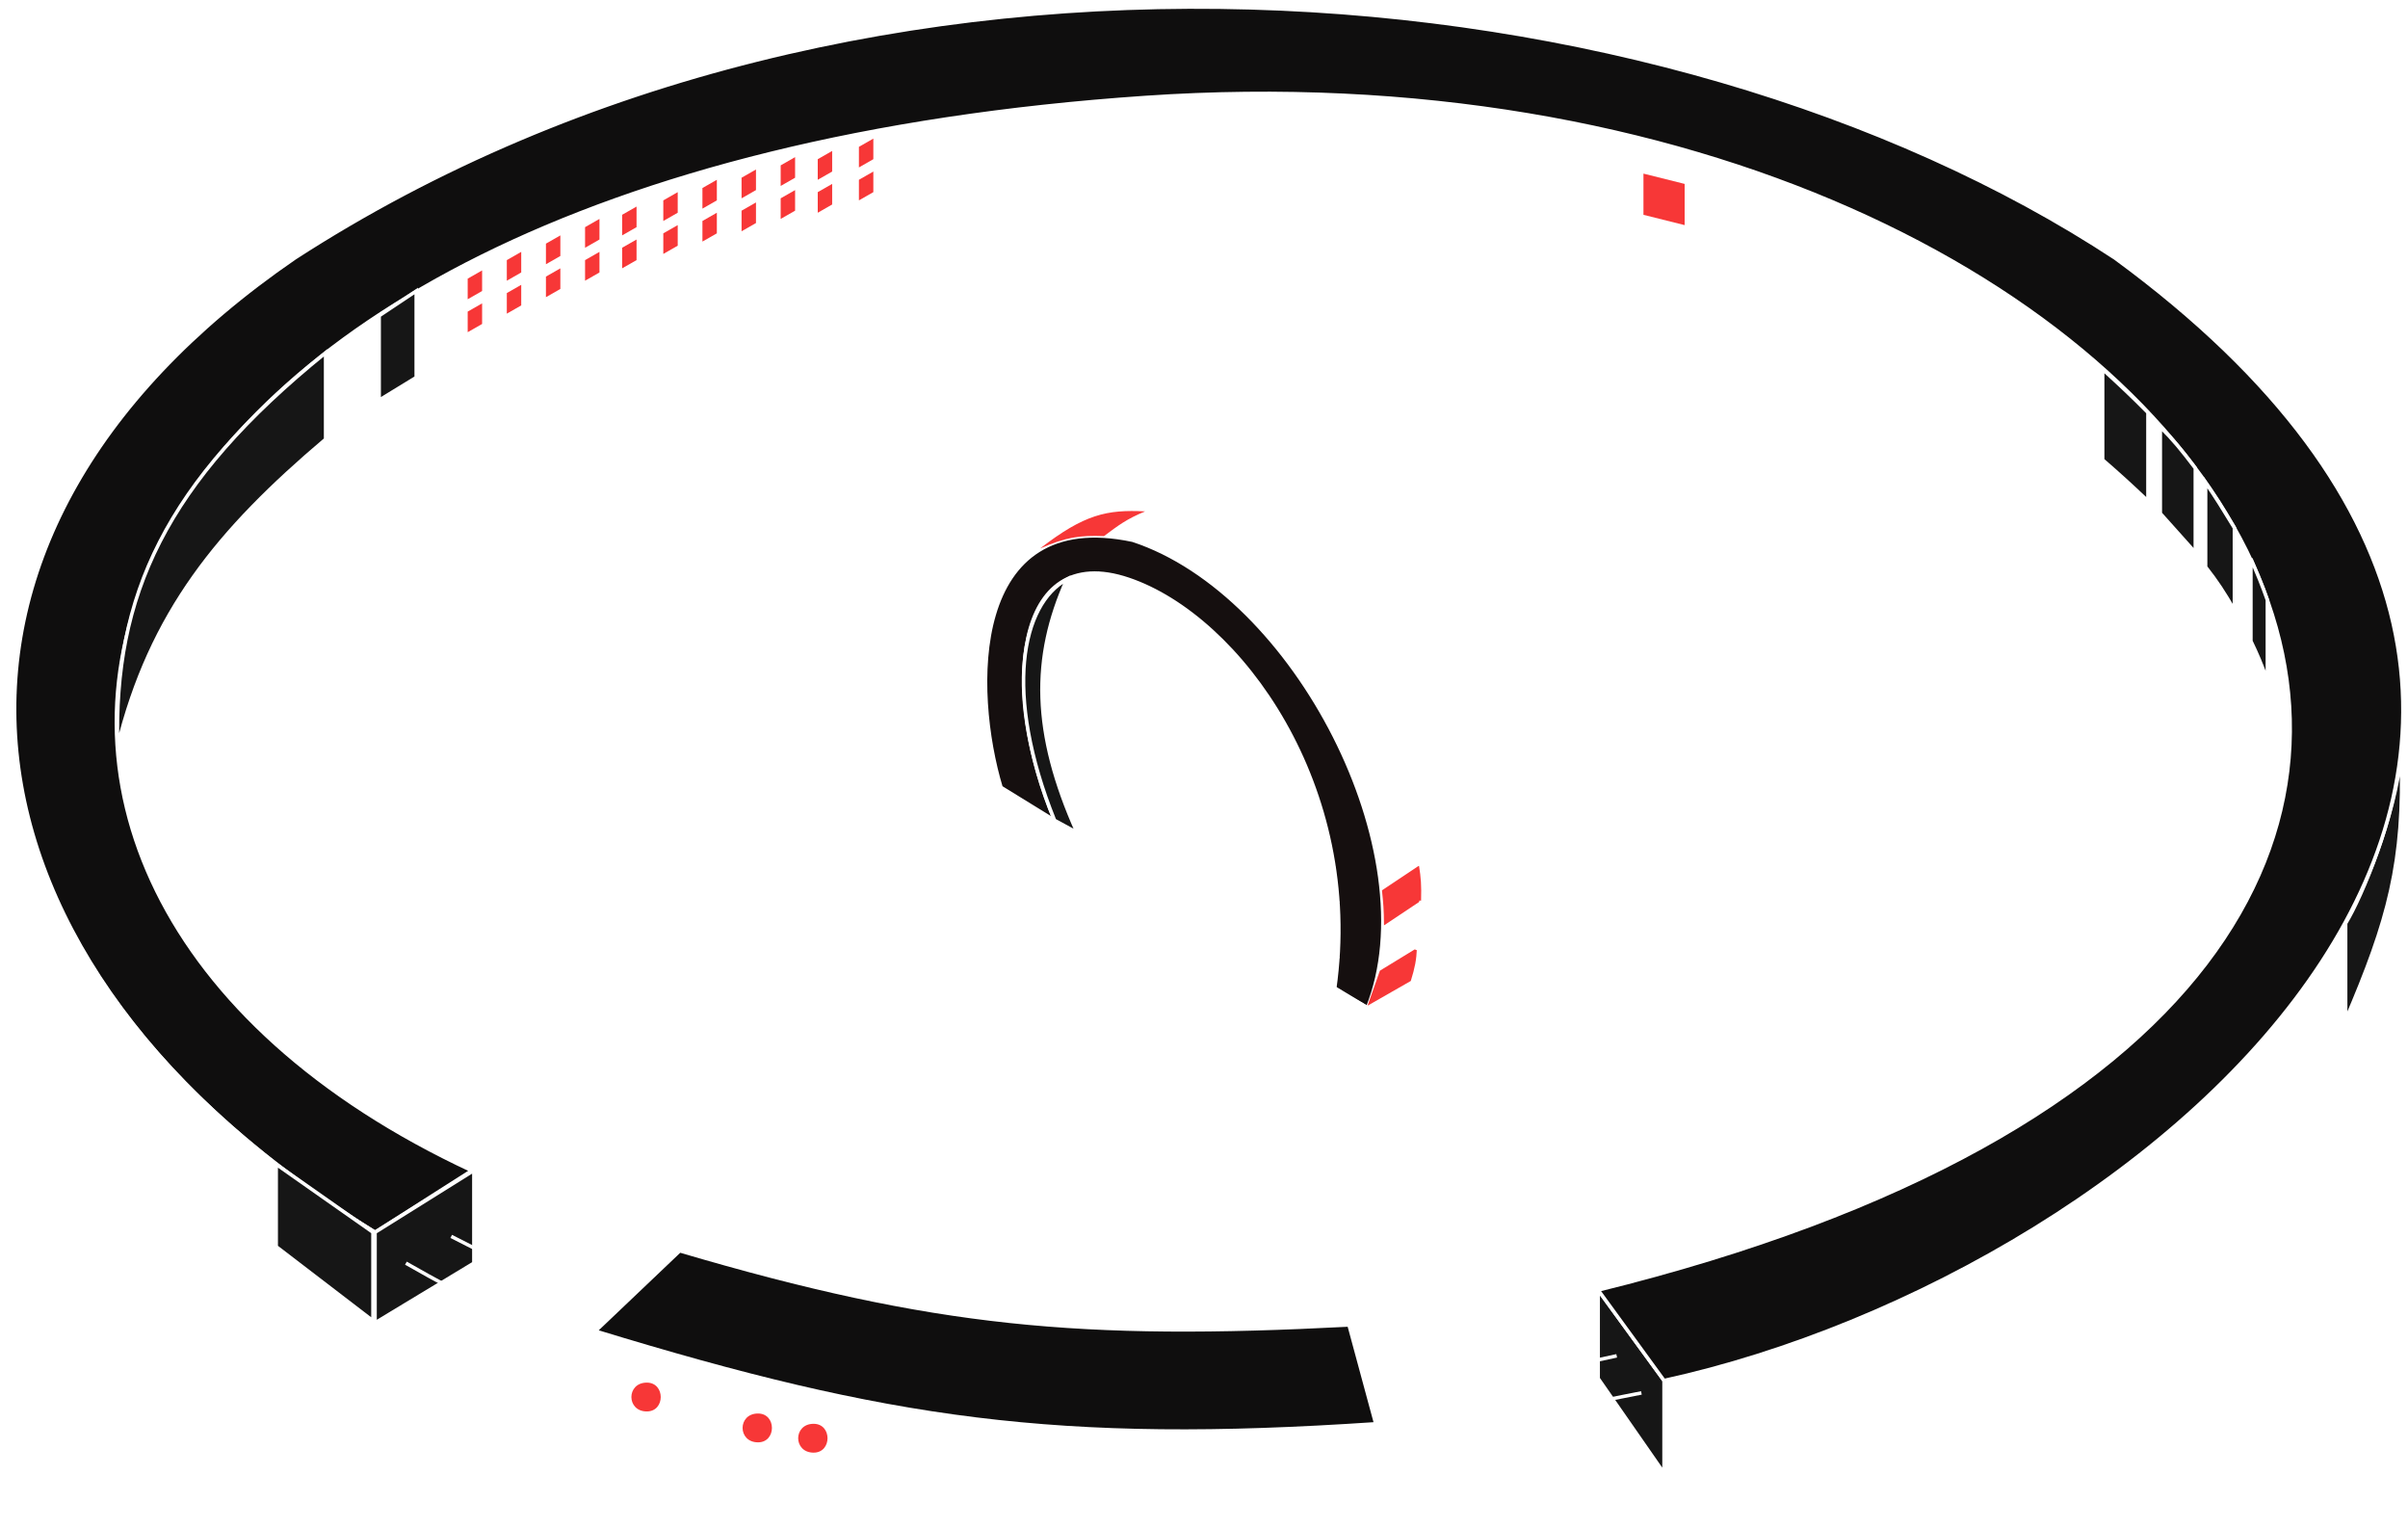 <svg width="342" height="217" viewBox="0 0 342 217" fill="none" xmlns="http://www.w3.org/2000/svg">
<path d="M160.887 76.708C137.49 71.737 138.037 98.111 142.17 111.802L149.773 116.482C142.094 98.331 143.924 76.708 160.301 82.265C176.094 87.624 193.641 111.802 189.547 140.463L194.226 143.095C203 121.161 183.99 84.312 160.887 76.708Z" fill="#150F0F" stroke="white" stroke-width="0.5"/>
<path d="M186.33 138.416L190.132 135.784M183.99 136.954L190.132 133.152M181.65 135.784L190.132 130.52M179.311 134.322L190.132 127.888M177.264 132.859L189.839 125.548M174.924 131.689L189.547 122.916M172.877 130.227L188.962 120.576M170.83 129.057L188.377 117.944M168.49 127.595L187.792 115.897M166.151 126.425L187.207 113.557M164.396 125.255L186.33 111.218M162.056 123.501L185.452 109.171M159.717 122.331L184.575 107.123M157.377 120.869L183.698 105.076M155.622 119.406L182.528 103.029M153.283 117.944L181.358 101.274M150.943 116.774C151.177 116.54 170.537 104.979 180.188 99.227M150.943 113.85L179.018 97.18M150.358 111.803C150.826 111.335 168.685 100.69 177.556 95.425M149.773 109.463L175.801 93.671M149.188 107.123L174.339 91.916M148.311 104.784L172.584 90.161M148.311 102.152L170.83 88.699M147.726 100.105L169.075 87.237M147.434 97.765L167.028 85.775M147.434 94.841L164.981 84.312M147.434 91.916L162.641 83.142M148.018 88.991L159.132 81.973M148.896 86.359L156.207 81.388" stroke="white" stroke-width="0.5"/>
<path d="M152.99 118.236C146.627 104.031 146.556 93.378 151.528 82.265C145.094 85.774 142.462 98.35 149.773 116.482L152.99 118.236Z" fill="#161616" stroke="white" stroke-width="0.5"/>
<g filter="url(#filter0_d_331_380)">
<path d="M200.367 139.293L194.226 142.803C194.873 140.998 195.259 139.912 195.981 137.831L201.245 134.614C201.158 136.36 200.959 137.386 200.367 139.293Z" fill="#F73737"/>
<path d="M196.566 131.397C196.551 129.15 196.461 128.143 196.273 126.425L201.537 122.916C201.811 124.634 201.892 125.694 201.83 127.888L196.566 131.397Z" fill="#F73737"/>
</g>
<path d="M160.594 72.906C178.434 72.906 197.15 96.302 201.537 122.916M201.83 127.887C201.604 131.035 201.479 132.712 201.245 134.906" stroke="white" stroke-width="0.5"/>
<g filter="url(#filter1_d_331_380)">
<path d="M162.641 72.613C159.993 73.706 158.857 74.587 156.792 76.123C153.361 76 151.391 76.262 147.726 77.877C154.035 72.999 157.215 72.342 162.641 72.613Z" fill="#F73737"/>
</g>
<path d="M152.99 118.236L194.226 143.094M194.226 143.094C149.774 155.962 104.371 128.788 140.999 110.925M194.226 143.094C220.547 135.783 223.471 115.604 198.32 109.755" stroke="white" stroke-width="0.5"/>
<path d="M142.463 83.727C85.433 92.208 65.255 136.076 142.463 153.038C191.009 161.812 257.396 145.727 250.669 112.973C246.345 91.916 213.665 82.74 179.896 81.388" stroke="white" stroke-width="0.5"/>
<path d="M271.433 138.414L268.799 145.433L277.867 144.263L279.622 138.414H271.433Z" fill="white"/>
<path d="M77.538 68.518H86.311L83.387 74.661L74.906 74.076L77.538 68.518Z" fill="white"/>
<path d="M68.177 77.584C-7.858 125.546 134.272 208.895 268.799 145.433M268.799 145.433L271.433 138.414H279.622L277.867 144.263L268.799 145.433ZM286.641 130.81C331.678 79.048 193.933 22.605 86.311 68.518M86.311 68.518H77.538L74.906 74.076L83.387 74.661L86.311 68.518Z" stroke="white" stroke-width="0.5"/>
<path d="M144.802 205.68C162.615 206.97 172.55 207.194 190.132 206.265M144.802 209.189C162.831 210.646 172.791 210.804 190.132 209.189M144.802 212.406C162.831 213.37 172.79 213.463 190.132 212.406" stroke="white" stroke-width="0.5"/>
<path d="M236.339 196.029V209.189C292.49 192.519 344.373 161.558 341.037 105.661" stroke="white" stroke-width="0.5"/>
<path d="M333.141 144.85V131.105C335.48 127.303 340.159 115.898 341.037 107.124C341.534 122.486 339.228 130.642 333.141 144.85Z" fill="#161616" stroke="white" stroke-width="0.5"/>
<path d="M244.528 197.491V203.633M250.084 195.737V201.878M255.933 193.982V200.123M261.49 191.935V198.076M267.339 189.595V195.737M272.895 186.963V193.105M278.745 184.331V190.473M284.009 181.407V187.548M290.15 178.19V184.331M295.707 174.388V180.529" stroke="white" stroke-width="0.5"/>
<path d="M226.981 195.737V183.161L236.339 196.029V209.189L226.981 195.737Z" fill="#161616" stroke="white" stroke-width="0.5"/>
<path d="M84.556 202.171V189.011C124.689 201.57 148.75 204.937 195.396 202.171V215.331C150.766 216.886 125.918 216.886 84.556 202.171Z" stroke="white" stroke-width="0.5"/>
<path d="M96.547 177.604L84.556 189.01C126.117 201.732 150.243 205.224 195.396 202.17L191.594 188.133C153.58 190.108 132.703 188.264 96.547 177.604Z" fill="#0F0E0E" stroke="white" stroke-width="0.5"/>
<g filter="url(#filter2_d_331_380)">
<path d="M91.867 196.321C88.943 196.321 88.943 200.416 91.867 200.416C94.5 200.416 94.5 196.321 91.867 196.321Z" fill="#F73737"/>
<path d="M107.66 200.708C104.736 200.708 104.736 204.802 107.66 204.802C110.293 204.802 110.293 200.708 107.66 200.708Z" fill="#F73737"/>
<path d="M115.556 202.17C112.632 202.17 112.632 206.265 115.556 206.265C118.189 206.265 118.189 202.17 115.556 202.17Z" fill="#F73737"/>
</g>
<path d="M123.596 203.925C120.672 203.925 120.672 208.02 123.596 208.02C126.229 208.02 126.229 203.925 123.596 203.925Z" stroke="white" stroke-width="0.5"/>
<path d="M131.346 205.095C128.422 205.095 128.422 209.189 131.346 209.189C133.979 209.189 133.979 205.095 131.346 205.095Z" stroke="white" stroke-width="0.5"/>
<path d="M100.056 198.661C97.132 198.661 97.132 202.755 100.056 202.755C102.689 202.755 102.689 198.661 100.056 198.661Z" stroke="white" stroke-width="0.5"/>
<path d="M162.64 13.846C4.132 24.667 -21.604 124.978 67.008 166.214L53.264 174.972C-8.443 137.246 -16.924 77.001 41.858 36.641C123.16 -16 236.339 -5.471 300.386 36.641C394.556 105.66 305.943 180.82 236.339 196.028L226.98 183.176C403.914 139.585 317.056 3.305 162.64 13.846Z" fill="#0F0E0E" stroke="white" stroke-width="0.5"/>
<path d="M2.084 98.351C-1.717 130.228 2.084 150.699 53.263 187.841V174.973C11.443 149.063 0.783 118.822 2.084 98.351Z" stroke="white" stroke-width="0.5"/>
<path d="M3.255 126.717V119.698L4.717 123.793V131.689L3.255 126.717Z" fill="white"/>
<path d="M7.934 139.293V132.274L9.981 135.783V143.679L7.934 139.293Z" fill="white"/>
<path d="M14.075 149.528V141.925L15.83 145.142V152.16L14.075 149.528Z" fill="white"/>
<path d="M20.802 157.425V150.991L22.557 153.915V160.057L20.802 157.425Z" fill="white"/>
<path d="M3.255 126.717V119.698L4.717 123.793V131.689L3.255 126.717Z" stroke="white" stroke-width="0.5"/>
<path d="M7.934 139.293V132.274L9.981 135.783V143.679L7.934 139.293Z" stroke="white" stroke-width="0.5"/>
<path d="M14.075 149.528V141.925L15.83 145.142V152.16L14.075 149.528Z" stroke="white" stroke-width="0.5"/>
<path d="M20.802 157.425V150.991L22.557 153.915V160.057L20.802 157.425Z" stroke="white" stroke-width="0.5"/>
<path d="M39.226 177.019V165.321L52.972 174.972V187.548L39.226 177.019Z" fill="#161616" stroke="white" stroke-width="0.5"/>
<path d="M67.302 179.36V166.199L53.264 174.973V187.841L67.302 179.36Z" fill="#161616" stroke="white" stroke-width="0.5"/>
<path d="M16.708 106.247C23.887 71.457 69.056 27.285 177.264 26.407C246.575 26.407 322.612 62.671 324.66 110.048" stroke="white" stroke-width="0.5"/>
<path d="M46.245 62.378V50.095C23.434 68.519 16.123 84.604 16.708 105.953C21.387 86.944 31.038 75.246 46.245 62.378Z" fill="#161616"/>
<path d="M53.849 56.821V44.831L59.113 41.321V53.604L53.849 56.821Z" fill="#161616"/>
<path d="M46.245 62.378V50.095C23.434 68.519 16.123 84.604 16.708 105.953C21.387 86.944 31.038 75.246 46.245 62.378Z" stroke="white" stroke-width="0.5"/>
<path d="M53.849 56.821V44.831L59.113 41.321V53.604L53.849 56.821Z" stroke="white" stroke-width="0.5"/>
<g filter="url(#filter3_d_331_380)">
<path d="M66.424 42.491V39.566L68.472 38.397V41.321L66.424 42.491Z" fill="#F73737"/>
<path d="M66.424 47.17V44.246L68.472 43.076V46L66.424 47.17Z" fill="#F73737"/>
<path d="M71.981 39.859V36.934L74.028 35.764V38.689L71.981 39.859Z" fill="#F73737"/>
<path d="M71.981 44.538V41.614L74.028 40.444V43.368L71.981 44.538Z" fill="#F73737"/>
<path d="M77.538 37.519V34.595L79.585 33.425V36.349L77.538 37.519Z" fill="#F73737"/>
<path d="M77.538 42.199V39.274L79.585 38.104V41.029L77.538 42.199Z" fill="#F73737"/>
<path d="M83.094 35.18V32.255L85.141 31.085V34.01L83.094 35.18Z" fill="#F73737"/>
<path d="M83.094 39.859V36.934L85.141 35.764V38.689L83.094 39.859Z" fill="#F73737"/>
<path d="M88.358 33.425V30.5L90.406 29.331V32.255L88.358 33.425Z" fill="#F73737"/>
<path d="M88.358 38.104V35.18L90.406 34.01V36.934L88.358 38.104Z" fill="#F73737"/>
<path d="M94.207 31.378V28.453L96.254 27.283V30.208L94.207 31.378Z" fill="#F73737"/>
<path d="M94.207 36.057V33.133L96.254 31.963V34.887L94.207 36.057Z" fill="#F73737"/>
<path d="M99.764 29.623V26.698L101.811 25.529V28.453L99.764 29.623Z" fill="#F73737"/>
<path d="M99.764 34.302V31.378L101.811 30.208V33.133L99.764 34.302Z" fill="#F73737"/>
<path d="M105.321 28.161V25.236L107.368 24.067V26.991L105.321 28.161Z" fill="#F73737"/>
<path d="M105.321 32.84V29.916L107.368 28.746V31.67L105.321 32.84Z" fill="#F73737"/>
<path d="M110.877 26.406V23.482L112.924 22.312V25.236L110.877 26.406Z" fill="#F73737"/>
<path d="M110.877 31.085V28.161L112.924 26.991V29.916L110.877 31.085Z" fill="#F73737"/>
<path d="M116.141 25.529V22.604L118.188 21.434V24.359L116.141 25.529Z" fill="#F73737"/>
<path d="M116.141 30.208V27.283L118.188 26.114V29.038L116.141 30.208Z" fill="#F73737"/>
<path d="M121.99 23.774V20.849L124.037 19.68V22.604L121.99 23.774Z" fill="#F73737"/>
<path d="M121.99 28.453V25.529L124.037 24.359V27.283L121.99 28.453Z" fill="#F73737"/>
</g>
<path d="M196.566 24.066V18.51L202.415 19.095V24.651L196.566 24.066Z" fill="white"/>
<path d="M208.849 25.821V19.972L214.698 20.849V26.406L208.849 25.821Z" fill="white"/>
<path d="M220.839 27.283V22.019L226.981 23.189V28.746L220.839 27.283Z" fill="white"/>
<path d="M57.651 179.359C66.654 184.532 72.452 187.128 84.556 191.058M64.085 175.558C73.118 180.22 78.346 182.454 88.066 185.501M229.613 192.52C216.171 195.458 208.524 196.851 193.934 197.199M233.122 197.784C218.85 200.652 210.698 201.991 195.396 203.048" stroke="white" stroke-width="0.5"/>
<g filter="url(#filter4_d_331_380)">
<path d="M233.414 30.501V24.652L239.264 26.115V31.964L233.414 30.501Z" fill="#F73737"/>
</g>
<path d="M298.631 65.302V52.435C301.197 54.782 302.618 56.106 305.065 58.576V71.151C302.499 68.722 301.09 67.442 298.631 65.302Z" fill="#161616"/>
<path d="M306.82 72.906V60.623C308.66 62.46 309.759 63.785 311.792 66.472V78.463L306.82 72.906Z" fill="#161616"/>
<path d="M313.254 80.51V68.519C314.727 70.678 315.607 72.098 317.348 74.953V86.651C315.795 83.981 314.897 82.622 313.254 80.51Z" fill="#161616"/>
<path d="M319.688 91.038V79.34L319.735 79.449C320.689 81.669 321.238 82.948 322.027 85.189V96.595C321.149 94.261 320.643 93.019 319.688 91.038Z" fill="#161616"/>
<path d="M298.631 65.302V52.435C301.197 54.782 302.618 56.106 305.065 58.576V71.151C302.499 68.722 301.09 67.442 298.631 65.302Z" stroke="white" stroke-width="0.5"/>
<path d="M306.82 72.906V60.623C308.66 62.46 309.759 63.785 311.792 66.472V78.463L306.82 72.906Z" stroke="white" stroke-width="0.5"/>
<path d="M313.254 80.51V68.519C314.727 70.678 315.607 72.098 317.348 74.953V86.651C315.795 83.981 314.897 82.622 313.254 80.51Z" stroke="white" stroke-width="0.5"/>
<path d="M319.688 91.038V79.34L319.735 79.449C320.689 81.669 321.238 82.948 322.027 85.189V96.595C321.149 94.261 320.643 93.019 319.688 91.038Z" stroke="white" stroke-width="0.5"/>
<defs>
<filter id="filter0_d_331_380" x="174.226" y="102.916" width="47.624" height="59.887" filterUnits="userSpaceOnUse" color-interpolation-filters="sRGB">
<feFlood flood-opacity="0" result="BackgroundImageFix"/>
<feColorMatrix in="SourceAlpha" type="matrix" values="0 0 0 0 0 0 0 0 0 0 0 0 0 0 0 0 0 0 127 0" result="hardAlpha"/>
<feOffset/>
<feGaussianBlur stdDeviation="10"/>
<feComposite in2="hardAlpha" operator="out"/>
<feColorMatrix type="matrix" values="0 0 0 0 0.967 0 0 0 0 0.217 0 0 0 0 0.217 0 0 0 1 0"/>
<feBlend mode="normal" in2="BackgroundImageFix" result="effect1_dropShadow_331_380"/>
<feBlend mode="normal" in="SourceGraphic" in2="effect1_dropShadow_331_380" result="shape"/>
</filter>
<filter id="filter1_d_331_380" x="127.726" y="52.562" width="54.915" height="45.316" filterUnits="userSpaceOnUse" color-interpolation-filters="sRGB">
<feFlood flood-opacity="0" result="BackgroundImageFix"/>
<feColorMatrix in="SourceAlpha" type="matrix" values="0 0 0 0 0 0 0 0 0 0 0 0 0 0 0 0 0 0 127 0" result="hardAlpha"/>
<feOffset/>
<feGaussianBlur stdDeviation="10"/>
<feComposite in2="hardAlpha" operator="out"/>
<feColorMatrix type="matrix" values="0 0 0 0 0.967 0 0 0 0 0.217 0 0 0 0 0.217 0 0 0 1 0"/>
<feBlend mode="normal" in2="BackgroundImageFix" result="effect1_dropShadow_331_380"/>
<feBlend mode="normal" in="SourceGraphic" in2="effect1_dropShadow_331_380" result="shape"/>
</filter>
<filter id="filter2_d_331_380" x="79.674" y="186.321" width="47.857" height="29.943" filterUnits="userSpaceOnUse" color-interpolation-filters="sRGB">
<feFlood flood-opacity="0" result="BackgroundImageFix"/>
<feColorMatrix in="SourceAlpha" type="matrix" values="0 0 0 0 0 0 0 0 0 0 0 0 0 0 0 0 0 0 127 0" result="hardAlpha"/>
<feOffset/>
<feGaussianBlur stdDeviation="5"/>
<feComposite in2="hardAlpha" operator="out"/>
<feColorMatrix type="matrix" values="0 0 0 0 0.967 0 0 0 0 0.217 0 0 0 0 0.217 0 0 0 1 0"/>
<feBlend mode="normal" in2="BackgroundImageFix" result="effect1_dropShadow_331_380"/>
<feBlend mode="normal" in="SourceGraphic" in2="effect1_dropShadow_331_380" result="shape"/>
</filter>
<filter id="filter3_d_331_380" x="56.424" y="9.68" width="77.613" height="47.49" filterUnits="userSpaceOnUse" color-interpolation-filters="sRGB">
<feFlood flood-opacity="0" result="BackgroundImageFix"/>
<feColorMatrix in="SourceAlpha" type="matrix" values="0 0 0 0 0 0 0 0 0 0 0 0 0 0 0 0 0 0 127 0" result="hardAlpha"/>
<feOffset/>
<feGaussianBlur stdDeviation="5"/>
<feComposite in2="hardAlpha" operator="out"/>
<feColorMatrix type="matrix" values="0 0 0 0 0.967 0 0 0 0 0.217 0 0 0 0 0.217 0 0 0 1 0"/>
<feBlend mode="normal" in2="BackgroundImageFix" result="effect1_dropShadow_331_380"/>
<feBlend mode="normal" in="SourceGraphic" in2="effect1_dropShadow_331_380" result="shape"/>
</filter>
<filter id="filter4_d_331_380" x="223.414" y="14.652" width="25.849" height="27.311" filterUnits="userSpaceOnUse" color-interpolation-filters="sRGB">
<feFlood flood-opacity="0" result="BackgroundImageFix"/>
<feColorMatrix in="SourceAlpha" type="matrix" values="0 0 0 0 0 0 0 0 0 0 0 0 0 0 0 0 0 0 127 0" result="hardAlpha"/>
<feOffset/>
<feGaussianBlur stdDeviation="5"/>
<feComposite in2="hardAlpha" operator="out"/>
<feColorMatrix type="matrix" values="0 0 0 0 0.967 0 0 0 0 0.217 0 0 0 0 0.217 0 0 0 1 0"/>
<feBlend mode="normal" in2="BackgroundImageFix" result="effect1_dropShadow_331_380"/>
<feBlend mode="normal" in="SourceGraphic" in2="effect1_dropShadow_331_380" result="shape"/>
</filter>
</defs>
</svg>
